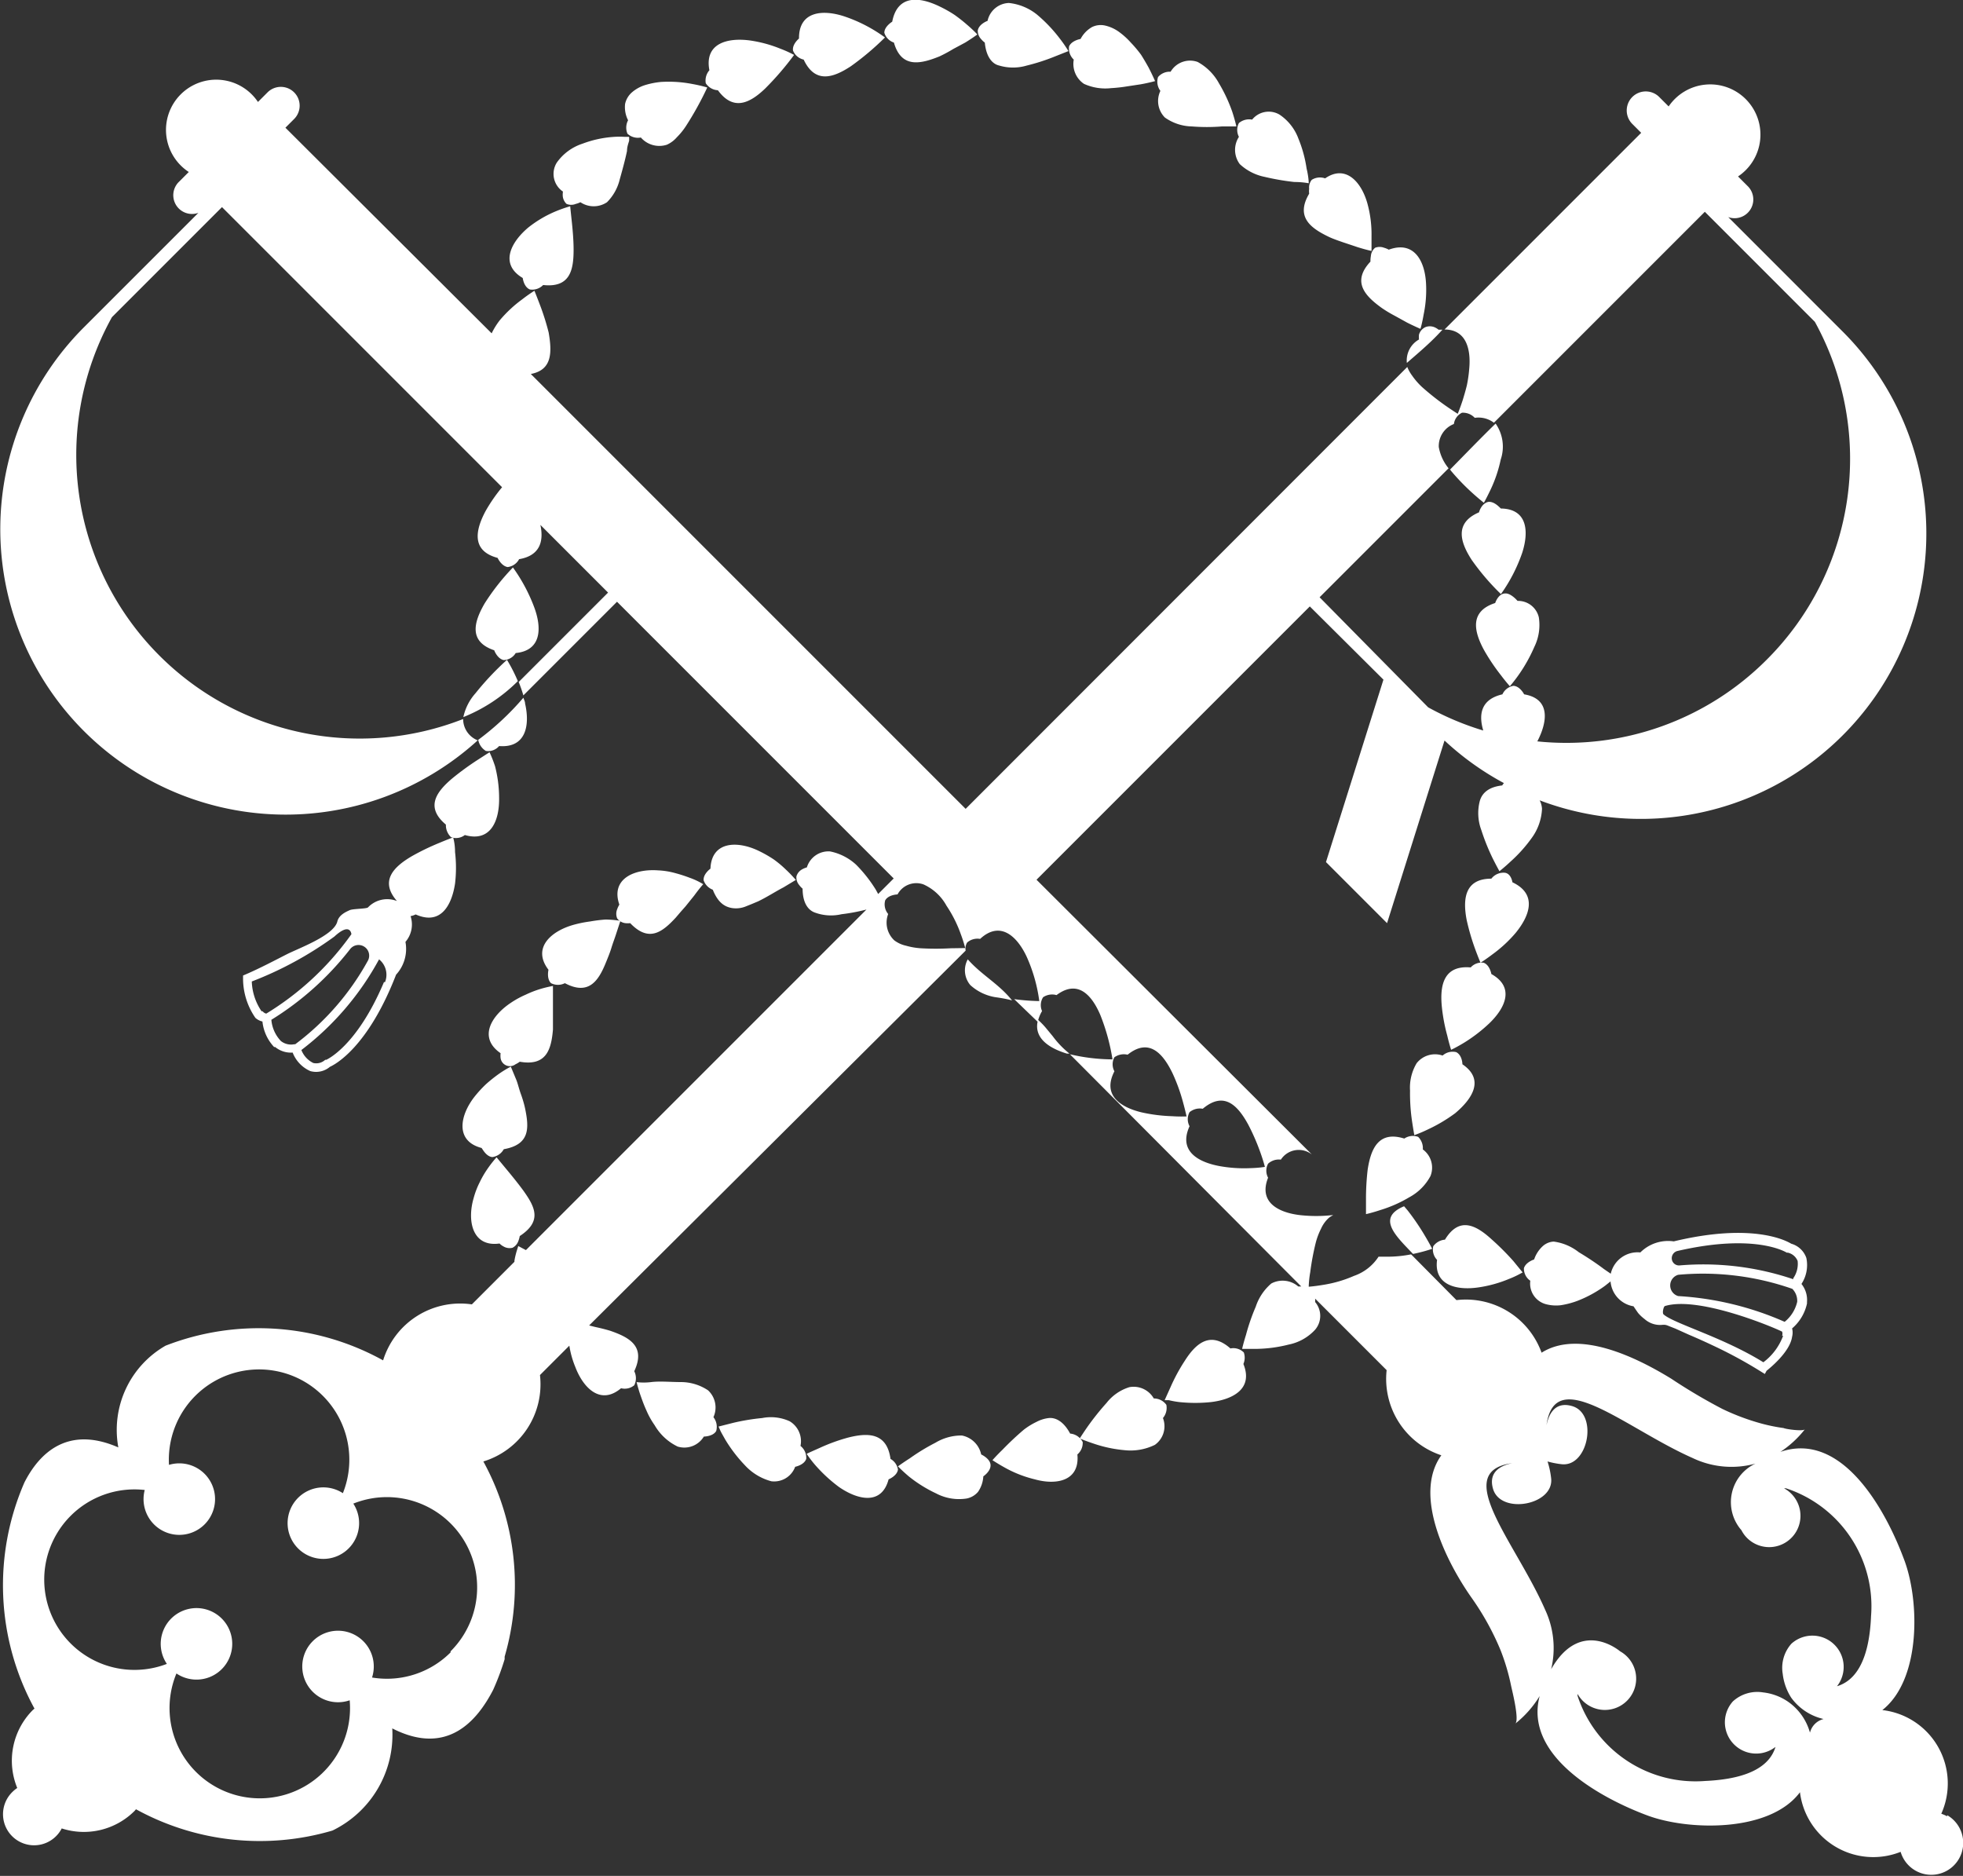 <svg xmlns="http://www.w3.org/2000/svg" viewBox="0 0 92.23 88.13"><rect x="0" y="0" width="92.23" height="88.13" fill="#333333" stroke="none"/><defs><style>.cls-1{fill:#fff;}</style></defs><title>logow</title><g id="Layer_2" data-name="Layer 2"><g id="Layer_1-2" data-name="Layer 1"><path class="cls-1" d="M23,35.34l-.59.38a13.12,13.12,0,0,0-1.15.84c-.76.64-1.29,1.36-.31,2.18a.78.78,0,0,0,.24.59.68.68,0,0,0,.65-.1c1.22.35,1.63-.68,1.61-1.75A6,6,0,0,0,23.26,36,5.66,5.66,0,0,0,23,35.34Z"/><path class="cls-1" d="M22.34,32.57a2.45,2.45,0,0,0-.57,1.12A7.65,7.65,0,0,0,24.33,32a7.49,7.49,0,0,0-.51-1A13.24,13.24,0,0,0,22.34,32.57Z"/><path class="cls-1" d="M25.1,28.53a8,8,0,0,0-1-1.87,10.59,10.59,0,0,0-1.33,1.69c-.51.88-.76,1.79.45,2.2,0,0,.14.39.44.46a.68.68,0,0,0,.57-.33C25.45,30.56,25.46,29.5,25.1,28.53Z"/><path class="cls-1" d="M24.56,13.06s.05.43.34.54a.72.72,0,0,0,.62-.21c1.27.14,1.43-.71,1.43-1.66,0-.47-.05-1-.09-1.37s-.07-.67-.07-.67a6.26,6.26,0,0,0-.66.23,5.44,5.44,0,0,0-1.31.77C24,11.38,23.46,12.41,24.56,13.06Z"/><path class="cls-1" d="M26.44,9.2a.57.57,0,0,0,.18.38.56.56,0,0,0,.43,0,1,1,0,0,0,.22-.08,1.12,1.12,0,0,0,1.25,0,2.27,2.27,0,0,0,.6-1.08c.13-.46.26-.94.34-1.33,0-.2.07-.37.1-.48l0-.18h-.2a3.81,3.81,0,0,0-.51,0,5.1,5.1,0,0,0-1.48.32,2.38,2.38,0,0,0-1.21.89A1,1,0,0,0,26.45,9,1,1,0,0,0,26.44,9.2Z"/><path class="cls-1" d="M29.48,6.28a.72.72,0,0,0,.63.18,1.15,1.15,0,0,0,1.22.34,1.34,1.34,0,0,0,.47-.35,3.22,3.22,0,0,0,.43-.53,15.15,15.15,0,0,0,1-1.81,6.52,6.52,0,0,0-.68-.16,5.87,5.87,0,0,0-1.5-.1A3.81,3.81,0,0,0,30.3,4a1.73,1.73,0,0,0-.61.34,1,1,0,0,0-.32.54,1.35,1.35,0,0,0,.14.77A.74.74,0,0,0,29.48,6.28Z"/><path class="cls-1" d="M33.16,3.91a.72.72,0,0,0,.57.33c.73,1,1.51.6,2.22-.08a13.9,13.9,0,0,0,1.36-1.58,5.42,5.42,0,0,0-.64-.29,6.06,6.06,0,0,0-1.44-.39c-1.06-.14-2.14.14-1.9,1.4A.74.74,0,0,0,33.16,3.91Z"/><path class="cls-1" d="M37.76,2.8c.54,1.15,1.4.85,2.22.31a13,13,0,0,0,1.6-1.35,7,7,0,0,0-1.94-1c-1-.32-2.11-.23-2.1,1.05,0,0-.33.27-.28.57A.71.71,0,0,0,37.76,2.8Z"/><path class="cls-1" d="M42,2c.35,1.23,1.27,1,2.14.65a6.89,6.89,0,0,0,.65-.35L45.35,2c.34-.21.57-.38.57-.38s-.19-.21-.51-.48c-.16-.14-.35-.29-.56-.44a5.74,5.74,0,0,0-.69-.39c-1-.49-2-.54-2.24.71,0,0-.37.22-.37.52A.7.7,0,0,0,42,2Z"/><path class="cls-1" d="M46.27,2c.06.63.32,1,.68,1.08a2.27,2.27,0,0,0,1.29,0,9.51,9.51,0,0,0,1.33-.43l.63-.25a6.35,6.35,0,0,0-.4-.58A7,7,0,0,0,48.74.7,2.52,2.52,0,0,0,47.4.14a1.06,1.06,0,0,0-1,.84s-.4.14-.46.45a.57.57,0,0,0,.16.41A.92.92,0,0,0,46.27,2Z"/><path class="cls-1" d="M50.93,3.94a2.42,2.42,0,0,0,1.28.2,6.78,6.78,0,0,0,.73-.08l.66-.1c.39-.07.67-.15.67-.15s-.11-.26-.3-.63c-.1-.18-.22-.39-.36-.61A5.76,5.76,0,0,0,53.13,2a3.48,3.48,0,0,0-.58-.52,1.79,1.79,0,0,0-.63-.28.93.93,0,0,0-.61.07,1.38,1.38,0,0,0-.54.56s-.42.07-.54.35a.71.71,0,0,0,.22.62A1.13,1.13,0,0,0,50.93,3.94Z"/><path class="cls-1" d="M54.73,5.52A2.27,2.27,0,0,0,56,5.94a8.85,8.85,0,0,0,1.41,0l.68,0s-.06-.28-.19-.68a7.25,7.25,0,0,0-.63-1.35,2.51,2.51,0,0,0-1-1A1.06,1.06,0,0,0,55,3.37a.72.72,0,0,0-.59.25.72.72,0,0,0,.11.65A1.1,1.1,0,0,0,54.73,5.52Z"/><path class="cls-1" d="M58.25,7.71a2.41,2.41,0,0,0,1.17.6,11.65,11.65,0,0,0,1.39.24c.4,0,.68.06.68.06s0-.28-.1-.69A6,6,0,0,0,61,6.5a2.32,2.32,0,0,0-.89-1.12,1,1,0,0,0-1.28.24.75.75,0,0,0-.62.16.7.7,0,0,0,0,.65A1.12,1.12,0,0,0,58.25,7.71Z"/><path class="cls-1" d="M62.46,11.14c.22.1.46.18.69.26l.63.21c.38.12.66.18.66.18s0-.28,0-.7a5.44,5.44,0,0,0-.18-1.48c-.26-1-1-1.92-2-1.23a.72.72,0,0,0-.63.07.57.57,0,0,0-.12.42.93.93,0,0,0,0,.23C60.86,10.2,61.58,10.72,62.46,11.14Z"/><path class="cls-1" d="M64.39,12.29c-.88.94-.27,1.6.52,2.17.2.14.42.27.63.38l.58.32c.36.18.62.29.62.29s.08-.27.15-.68A5.64,5.64,0,0,0,67,13.3c-.06-1.07-.58-2-1.75-1.57a.92.92,0,0,0-.22-.09.58.58,0,0,0-.42,0,.55.55,0,0,0-.2.39A1.16,1.16,0,0,0,64.39,12.29Z"/><path class="cls-1" d="M66.67,15.72a1.08,1.08,0,0,0,0,.23,1.13,1.13,0,0,0-.57,1.1c.6-.52,1.17-1,1.67-1.56l-.18,0a.78.78,0,0,0-.2-.12.57.57,0,0,0-.42,0A.56.56,0,0,0,66.67,15.72Z"/><path class="cls-1" d="M69.2,23.18c.3.27.52.44.52.44s.14-.25.32-.63a6.32,6.32,0,0,0,.47-1.4,1.89,1.89,0,0,0-.24-1.69c-.73.71-1.43,1.44-2.14,2.16l.07.09A10.61,10.61,0,0,0,69.2,23.18Z"/><path class="cls-1" d="M69.92,23.58c-.33.08-.43.49-.43.49-1.17.5-.88,1.41-.34,2.24a11.18,11.18,0,0,0,1.37,1.6,7.6,7.6,0,0,0,1-1.94c.32-1,.25-2.06-1-2.08C70.49,23.88,70.22,23.54,69.92,23.58Z"/><path class="cls-1" d="M70.73,27.88c-.34,0-.48.45-.48.45-1.21.39-1,1.33-.53,2.2a9.44,9.44,0,0,0,.79,1.18c.24.32.43.53.43.53a7.37,7.37,0,0,0,1.15-1.85A2.33,2.33,0,0,0,72.3,29a1,1,0,0,0-1-.77S71,27.87,70.73,27.88Z"/><path class="cls-1" d="M71.06,41.45S71,41,70.66,41a.72.72,0,0,0-.59.28c-1.28,0-1.34,1-1.16,1.94a10.88,10.88,0,0,0,.4,1.37c.14.38.25.64.25.64s.24-.15.57-.4a6.24,6.24,0,0,0,1.08-1C71.89,43,72.23,42,71.06,41.45Z"/><path class="cls-1" d="M68,48.66c.09.39.18.66.18.66s.26-.12.62-.34a7.28,7.28,0,0,0,1.17-.9c.76-.73,1.21-1.7.1-2.32,0,0-.07-.42-.36-.53a.69.69,0,0,0-.61.22c-1.26-.11-1.45.82-1.36,1.81A8.3,8.3,0,0,0,68,48.66Z"/><path class="cls-1" d="M68.71,50s0-.42-.29-.57a.71.71,0,0,0-.64.16,1.1,1.1,0,0,0-1.22.36,2.23,2.23,0,0,0-.31,1.29,8.83,8.83,0,0,0,.09,1.41c.06.4.11.68.11.68a6.07,6.07,0,0,0,.64-.27,7.36,7.36,0,0,0,1.28-.76C69.19,51.61,69.76,50.71,68.71,50Z"/><path class="cls-1" d="M66.85,54a.74.74,0,0,0-.22-.59.72.72,0,0,0-.65.08c-1.21-.38-1.57.48-1.72,1.45a11.78,11.78,0,0,0-.08,1.41c0,.4,0,.69,0,.69s.28-.06.67-.19a6.11,6.11,0,0,0,1.36-.6,2.43,2.43,0,0,0,1-1A1.06,1.06,0,0,0,66.85,54Z"/><path class="cls-1" d="M58.44,63.54a.7.7,0,0,0-.63-.19c-.94-.83-1.62-.25-2.15.59A8.49,8.49,0,0,0,55,65.16l-.28.62.19,0a4.36,4.36,0,0,0,.5.09,7.17,7.17,0,0,0,1.49,0c1-.12,2-.61,1.52-1.79A.75.75,0,0,0,58.44,63.54Z"/><path class="cls-1" d="M54.8,66a.72.72,0,0,0-.59-.3,1.09,1.09,0,0,0-1.15-.53,2.18,2.18,0,0,0-1.07.74,12.3,12.3,0,0,0-.88,1.1c-.23.33-.38.57-.38.57s.26.11.65.24a6.17,6.17,0,0,0,1.46.31,2.59,2.59,0,0,0,1.42-.25,1.07,1.07,0,0,0,.38-1.26A.74.74,0,0,0,54.8,66Z"/><path class="cls-1" d="M50.28,67.35c-.3-.56-.67-.76-1-.73a1.62,1.62,0,0,0-.58.18,3.28,3.28,0,0,0-.6.37,13.89,13.89,0,0,0-1,.94c-.29.28-.47.49-.47.49s.24.16.6.36a5.56,5.56,0,0,0,1.39.54c1,.28,2.12.09,2-1.17a.71.71,0,0,0,.25-.58A.73.73,0,0,0,50.28,67.35Z"/><path class="cls-1" d="M46.1,68.33a1.15,1.15,0,0,0-.91-.89,2.37,2.37,0,0,0-1.24.34,9.66,9.66,0,0,0-1.2.73c-.33.21-.56.38-.56.38s.2.21.52.48a6.37,6.37,0,0,0,1.27.79,2.31,2.31,0,0,0,1.44.24.94.94,0,0,0,.53-.31,1.4,1.4,0,0,0,.25-.73s.36-.24.34-.54S46.1,68.33,46.1,68.33Z"/><path class="cls-1" d="M41.84,68.54c-.17-1.24-1.06-1.24-2-1a8.53,8.53,0,0,0-1.32.48l-.45.2-.17.08a5.25,5.25,0,0,0,.43.56,7.09,7.09,0,0,0,1.09,1c.87.6,2,.88,2.33-.36,0,0,.4-.16.44-.46A.71.71,0,0,0,41.84,68.54Z"/><path class="cls-1" d="M37.61,67.93a1.09,1.09,0,0,0-.51-1.16,2.13,2.13,0,0,0-1.29-.15,10,10,0,0,0-1.38.23l-.67.17.08.18c.05.11.14.26.24.44A6.85,6.85,0,0,0,35,68.84a2.59,2.59,0,0,0,1.24.75,1.05,1.05,0,0,0,1.12-.68s.42-.08.52-.37A.71.71,0,0,0,37.61,67.93Z"/><path class="cls-1" d="M33.27,65.32A2.3,2.3,0,0,0,32,64.93c-.49,0-1-.05-1.4,0s-.69,0-.69,0a6.9,6.9,0,0,0,.2.67c.07.2.15.42.26.66a3.75,3.75,0,0,0,.39.7,2.5,2.5,0,0,0,1.08,1,1.07,1.07,0,0,0,1.23-.47s.43,0,.58-.26a.73.73,0,0,0-.13-.65A1.1,1.1,0,0,0,33.27,65.32Z"/><path class="cls-1" d="M23.47,58.42a.76.76,0,0,0,.19.14.56.56,0,0,0,.42.06.57.57,0,0,0,.28-.33,1.1,1.1,0,0,0,.06-.22c1.07-.7.71-1.37.18-2.12-.27-.37-.59-.76-.84-1.06l-.43-.52a5.49,5.49,0,0,0-.43.55,4.54,4.54,0,0,0-.36.62,3.88,3.88,0,0,0-.29.76C21.94,57.37,22.2,58.6,23.47,58.42Z"/><path class="cls-1" d="M23.13,54.36a.73.73,0,0,0,.54-.37c1.24-.22,1.19-1,1-1.92-.05-.23-.12-.46-.2-.68s-.13-.44-.2-.63L24,50.11a5.12,5.12,0,0,0-.6.37,7.12,7.12,0,0,0-.56.45,5.66,5.66,0,0,0-.55.6c-.68.87-.92,2.07.33,2.4C22.65,53.93,22.82,54.33,23.13,54.36Z"/><path class="cls-1" d="M24.7,46.73a4.3,4.3,0,0,0-.71.39c-.91.61-1.53,1.63-.47,2.36a1,1,0,0,0,0,.23.44.44,0,0,0,.7.29,1.06,1.06,0,0,0,.2-.12c1.25.22,1.48-.57,1.56-1.51,0-.24,0-.48,0-.71s0-.47,0-.66v-.68a5.37,5.37,0,0,0-.68.17A4.84,4.84,0,0,0,24.7,46.73Z"/><path class="cls-1" d="M27.73,43.29a5.69,5.69,0,0,0-.79.16c-1.06.3-1.95,1.09-1.17,2.11,0,0-.1.42.12.63a.72.72,0,0,0,.65,0c1.12.59,1.58-.1,1.94-1,.09-.22.18-.44.25-.67s.15-.43.21-.62l.21-.64a5,5,0,0,0-.7-.06A7,7,0,0,0,27.73,43.29Z"/><path class="cls-1" d="M29,43.15a.57.57,0,0,0,.38.22,1.12,1.12,0,0,0,.23,0c.88.92,1.51.42,2.14-.26l.23-.27.23-.26.41-.51c.24-.33.42-.53.42-.53a3.24,3.24,0,0,0-.63-.3,6.78,6.78,0,0,0-.68-.22,3.59,3.59,0,0,0-.81-.13c-1.11-.08-2.24.39-1.82,1.61a1,1,0,0,0-.1.21A.56.56,0,0,0,29,43.15Z"/><path class="cls-1" d="M33.49,41.8c.24.6.55.8.9.86A1.23,1.23,0,0,0,35,42.6l.3-.12.31-.13c.42-.2.85-.48,1.2-.66l.58-.35a6.12,6.12,0,0,0-.48-.5,5.07,5.07,0,0,0-.55-.46,5.77,5.77,0,0,0-.7-.4c-1-.49-2.23-.47-2.28.83,0,0-.35.25-.32.55A.74.74,0,0,0,33.49,41.8Z"/><path class="cls-1" d="M47.55,47c-.62-.78-1.43-1.19-2.08-1.93a1.07,1.07,0,0,0,.12,1.21,2.29,2.29,0,0,0,1.19.57C47,46.88,47.3,46.93,47.55,47Z"/><path class="cls-1" d="M66.14,56.87l-.17-.2c-1.32.55-.37,1.41.42,2.24a7.43,7.43,0,0,0,.9-.24s-.13-.26-.34-.61A11.19,11.19,0,0,0,66.14,56.87Z"/><path class="cls-1" d="M69.48,60.48a5.93,5.93,0,0,0,1.43-.4,4.25,4.25,0,0,0,.46-.21l.17-.09-.44-.54a12.37,12.37,0,0,0-1-1c-.73-.67-1.53-1.12-2.21,0a.75.75,0,0,0-.55.31.7.7,0,0,0,.18.64C67.36,60.37,68.42,60.64,69.48,60.48Z"/><path class="cls-1" d="M17.29,42.63c-.07.07-.71.06-.86.13s-.5.21-.58.53c-.16.66-1.82,1.26-2.37,1.54s-1.27.66-1.92.94l-.14.06V46A3.25,3.25,0,0,0,12,47.82l0,0a.74.74,0,0,0,.33.17,2.06,2.06,0,0,0,.55,1.2l.05,0a1.16,1.16,0,0,0,.82.26,1.57,1.57,0,0,0,.83.87,1,1,0,0,0,.92-.2c.24-.11,1.78-.9,3.11-4.33l0,0a1.79,1.79,0,0,0,.44-1.54,1.25,1.25,0,0,0,.24-1.21.93.93,0,0,0,.24-.08c1.16.52,1.69-.4,1.85-1.45a6.3,6.3,0,0,0,0-1.48c0-.41-.09-.69-.09-.69s-.27.1-.65.26a11.21,11.21,0,0,0-1.3.63c-.85.5-1.51,1.16-.69,2.1A1.25,1.25,0,0,0,17.29,42.63Zm-5,4.88h0a2.64,2.64,0,0,1-.46-1.4A16.84,16.84,0,0,0,15.71,44c.76-.7.8-.11.8-.11a13.54,13.54,0,0,1-4,3.73A.29.29,0,0,1,12.34,47.51Zm1.53,1.55a.77.77,0,0,1-.62-.15,1.64,1.64,0,0,1-.45-1,14,14,0,0,0,3.7-3.32.5.5,0,0,1,.82.57A12.29,12.29,0,0,1,13.87,49.06Zm4.22-2.92c-1.29,3.05-2.7,3.64-2.71,3.65l-.05,0a.62.62,0,0,1-.56.15,1.14,1.14,0,0,1-.56-.61,13.34,13.34,0,0,0,3.65-4.26A.93.93,0,0,1,18.09,46.14Z"/><path class="cls-1" d="M84.87,59.1a1.05,1.05,0,0,0-.71-.67c-.23-.14-1.81-1-5.52-.11v0a1.85,1.85,0,0,0-1.57.52,1.29,1.29,0,0,0-1.39,1l-.32-.22c-.33-.25-.76-.54-1.18-.79A2.42,2.42,0,0,0,73,58.33a.83.83,0,0,0-.51.21,1.49,1.49,0,0,0-.41.63s-.39.12-.48.41a.69.69,0,0,0,.3.59,1,1,0,0,0,.73,1.1,1.88,1.88,0,0,0,.7.05,3.93,3.93,0,0,0,.77-.2,5.65,5.65,0,0,0,1.32-.72l.25-.2a1.29,1.29,0,0,0,1.08,1.17s.18.27.22.32a1.86,1.86,0,0,0,.3.28,1.09,1.09,0,0,0,.85.27s0,0,.1,0a.6.6,0,0,1,.17.05l.33.13.62.28q.59.25,1.18.53a21.12,21.12,0,0,1,2.27,1.24l.13.08L83,64.4c.11-.09,1.1-.87,1.2-1.6v0a.78.78,0,0,0,0-.39,2.13,2.13,0,0,0,.7-1.17v-.07a1.2,1.2,0,0,0-.26-.85A1.62,1.62,0,0,0,84.87,59.1Zm-1.09,3.65A2.73,2.73,0,0,1,82.85,64c-1.9-1.18-4.21-1.82-4.69-2.25-.07-.07,0-.36.06-.39,1.58-.49,5.12,1,5.51,1.2a.3.3,0,0,1,0,.2Zm.07-.65a14.47,14.47,0,0,0-5-1.21.52.52,0,0,1,0-1,12.72,12.72,0,0,1,5.36.66.8.8,0,0,1,.23.61A1.7,1.7,0,0,1,83.85,62.1Zm.41-2a13.17,13.17,0,0,0-5.35-.65.34.34,0,0,1-.36-.39.35.35,0,0,1,.27-.29c3.68-.85,5.11.07,5.13.08l.05,0a.65.65,0,0,1,.46.39A1.18,1.18,0,0,1,84.25,60.06Z"/><path class="cls-1" d="M91.48,85.33a1.51,1.51,0,0,0-.27-.12,3.47,3.47,0,0,0-2.77-4.87c1.85-1.46,1.75-5.23,1-7.13-.83-2.22-2.87-6-5.79-5a4.87,4.87,0,0,0,1.15-1.06c-.08.1-.87,0-1-.06a8.25,8.25,0,0,1-1-.2,10.8,10.8,0,0,1-1.88-.7,26.24,26.24,0,0,1-2.4-1.42c-1.63-1-4.33-2.33-6.09-1.22a3.78,3.78,0,0,0-4-2.47L66.3,58.93a5.78,5.78,0,0,1-1.14.11l-.39,0a2.25,2.25,0,0,1-1.15.9,5.85,5.85,0,0,1-1.43.42c-.41.07-.7.09-.7.09s0-.28.07-.68a12.23,12.23,0,0,1,.26-1.39,3.32,3.32,0,0,1,.25-.66,1.5,1.5,0,0,1,.36-.5.92.92,0,0,1,.21-.13h-.07a7,7,0,0,1-1.46,0c-1-.11-2-.58-1.53-1.76a.7.7,0,0,1,0-.66.75.75,0,0,1,.6-.19,1,1,0,0,1,1.46-.24L48.7,41.33,61.54,28.49,65,31.93l-2.7,8.57,2.87,2.87,2.7-8.58a13.37,13.37,0,0,0,2.79,2,.85.85,0,0,0-.08.11c-.63.07-.94.35-1.05.72A2.27,2.27,0,0,0,69.6,39a9.94,9.94,0,0,0,.53,1.32c.18.36.32.61.32.61s.22-.17.53-.46a6.81,6.81,0,0,0,1-1.12A2.51,2.51,0,0,0,72.45,38a1,1,0,0,0-.11-.4,13.41,13.41,0,0,0,14.26-22l-5.4-5.4a.88.88,0,0,0,.91-1.46l-.45-.45A2.36,2.36,0,1,0,78.4,5l-.45-.45A.88.88,0,1,0,76.7,5.83l.41.41-9.24,9.24c1,0,1.25.89,1.16,1.85a6.21,6.21,0,0,1-.11.77c-.06.25-.13.48-.19.68-.13.4-.24.66-.24.66s-.24-.15-.57-.38a12.31,12.31,0,0,1-1.11-.88,3.34,3.34,0,0,1-.46-.53,1.8,1.8,0,0,1-.23-.41L45.37,38,24.94,17.57c1-.19,1-1,.84-1.94a11.52,11.52,0,0,0-.42-1.33c-.14-.37-.25-.64-.25-.64a6.85,6.85,0,0,0-.57.4,6,6,0,0,0-1.07,1,3.5,3.5,0,0,0-.37.6L13.41,6l.41-.41a.88.88,0,0,0-1.25-1.25l-.45.45A2.36,2.36,0,1,0,8.87,8.08l-.45.45A.88.88,0,0,0,9.32,10l-5.4,5.4A13.41,13.41,0,0,0,22.47,34.76h0a.77.77,0,0,0,.36.52.68.68,0,0,0,.62-.23c1.28.1,1.45-1,1.22-2,0-.09-.05-.18-.08-.27a12.87,12.87,0,0,1-2.15,2,1.08,1.08,0,0,1-.68-1,13.31,13.31,0,0,1-14.29-3h0A13.33,13.33,0,0,1,5.26,14.9l5.17-5.17L23.59,22.89A7.57,7.57,0,0,0,22.82,24c-.49.91-.68,1.88.56,2.21,0,0,.17.38.47.43a.7.7,0,0,0,.54-.37c1-.17,1.16-.86,1-1.61l3.18,3.18-4.2,4.2a6.31,6.31,0,0,1,.22.63l4.4-4.4,13,13-.73.73-.11-.2a6.52,6.52,0,0,0-.93-1.18A2.54,2.54,0,0,0,39,40a1.06,1.06,0,0,0-1.09.75,1,1,0,0,0-.22.09.56.56,0,0,0-.27.33.55.55,0,0,0,.13.41,1,1,0,0,0,.16.17c0,.64.24,1,.57,1.12a2.19,2.19,0,0,0,1.26.08,8.68,8.68,0,0,0,1.17-.22l-16,16-.19-.1-.17-.09-.06.19a3.78,3.78,0,0,0-.12.5v.05l-2,2A3.79,3.79,0,0,0,18,63.91a12.07,12.07,0,0,0-10.22-.69A4.56,4.56,0,0,0,5.56,68c-2.4-1.05-3.72.29-4.41,1.64a12.08,12.08,0,0,0,.47,10.63l-.08.07A3.37,3.37,0,0,0,.81,84a1.45,1.45,0,0,0-.21.17A1.46,1.46,0,1,0,2.9,85.9a3.37,3.37,0,0,0,3.42-.82L6.39,85a12.08,12.08,0,0,0,9.23,1,5,5,0,0,0,2.81-4.8c2.6,1.33,4-.38,4.74-1.81a12,12,0,0,0,.54-1.44l0-.12v0a12.07,12.07,0,0,0-1-9.17,3.79,3.79,0,0,0,2.66-4.06l1.38-1.38a4.35,4.35,0,0,0,.28,1c.38,1,1.19,1.81,2.15,1a.7.7,0,0,0,.62-.14.74.74,0,0,0,0-.66c.55-1.17-.23-1.59-1.13-1.9-.23-.07-.48-.13-.71-.18l-.28-.07L45.37,44.66l0,0a.55.55,0,0,1,.07-.38.74.74,0,0,1,.61-.17c.94-.87,1.73-.13,2.18.82a7.44,7.44,0,0,1,.6,2.1s-.53,0-1.18-.09L48.75,48c-.16.79.56,1.25,1.38,1.5l.12,0a4.37,4.37,0,0,1-.79-.82h0l-.33-.4,0,0a3.74,3.74,0,0,0-.35-.36,1.74,1.74,0,0,1,.18-.42.69.69,0,0,1,.05-.65.76.76,0,0,1,.63-.1c1-.75,1.66,0,2.06.94a9.7,9.7,0,0,1,.57,2.08,8.92,8.92,0,0,1-2-.24L61.14,60.44l-.14,0a1.13,1.13,0,0,0-1.27-.14A2.44,2.44,0,0,0,59,61.39a9.54,9.54,0,0,0-.46,1.33c-.12.38-.18.65-.18.65s.28,0,.71,0a6.5,6.5,0,0,0,1.47-.2,2.3,2.3,0,0,0,1.25-.7,1,1,0,0,0,0-1.3,1.06,1.06,0,0,0,0-.16l3.36,3.36a3.78,3.78,0,0,0,2.57,4c-1.36,1.89.27,5.07,1.44,6.72a12.6,12.6,0,0,1,1.34,2.43A10,10,0,0,1,71,79.21c.05.23.4,1.62.19,1.77a4.91,4.91,0,0,0,1.15-1.3c-.75,2.82,2.88,4.8,5.06,5.61,1.93.72,5.75.81,7.17-1.09A3.47,3.47,0,0,0,89.3,87a1.5,1.5,0,1,0,2.19-1.72ZM68.06,22a2.15,2.15,0,0,1-.46-1,1.11,1.11,0,0,1,.71-1.08.69.69,0,0,1,.38-.53.76.76,0,0,1,.6.24,1.2,1.2,0,0,1,.9.23l9.91-9.91,5.17,5.17A13.33,13.33,0,0,1,83,31h0a13.29,13.29,0,0,1-10.77,3.83c.48-.92.63-2-.62-2.21,0,0-.19-.38-.5-.4a.7.7,0,0,0-.52.4c-1,.23-1.13.93-.9,1.7a13.23,13.23,0,0,1-2.59-1.09L62,28.06ZM21.17,77.63a4.23,4.23,0,0,1-3.69,1.18,1.68,1.68,0,1,0-1.05,1.07,4.24,4.24,0,1,1-8.14-1.26,1.68,1.68,0,1,0-.45-.45A4.24,4.24,0,1,1,6.8,70a1.68,1.68,0,1,0,1.14-1.18,4.24,4.24,0,1,1,8.17,1.33,1.68,1.68,0,1,0,.49.49,4.24,4.24,0,0,1,4.57,6.94Zm23.5-33.08a12.46,12.46,0,0,1-1.41,0,3.29,3.29,0,0,1-.69-.12,1.42,1.42,0,0,1-.55-.25,1.14,1.14,0,0,1-.29-1.24.7.7,0,0,1-.14-.64c.15-.27.58-.28.58-.28a1,1,0,0,1,1.22-.47,2.31,2.31,0,0,1,1.08,1,6,6,0,0,1,.67,1.33,6.79,6.79,0,0,1,.21.66Zm10.41,7.89a7.63,7.63,0,0,1-1.44-.18c-1-.24-1.86-.81-1.28-1.93a.69.69,0,0,1,0-.66.77.77,0,0,1,.62-.12c1-.8,1.65-.07,2.1.85a8.43,8.43,0,0,1,.5,1.37c.11.4.17.68.17.68A6.27,6.27,0,0,1,55.08,52.44Zm3.66,2.44a6.49,6.49,0,0,1-1.46-.1c-1-.19-1.92-.71-1.39-1.87a.69.69,0,0,1,0-.66.76.76,0,0,1,.62-.16c1-.84,1.64-.16,2.13.73a10.18,10.18,0,0,1,.58,1.33c.14.39.21.67.21.67S59.15,54.87,58.74,54.88ZM84,79.94a2.57,2.57,0,0,0-1.16-.43,1.7,1.7,0,0,0-1.42.42,1.47,1.47,0,0,0,2,2.14c-.24.8-1.09,1.5-3.3,1.6a5.83,5.83,0,0,1-6-4s0,0,0-.09a1.47,1.47,0,1,0,2-2h0s-1.85-1.6-3.24.84a4.26,4.26,0,0,0-.29-2.81c-1.39-3.17-4.44-6.48-1.54-6.87-.45.09-1.15.36-.9,1.21.36,1.22,2.86.76,2.73-.49a4,4,0,0,0-.17-.8,4,4,0,0,0,.67.13c1.25.13,1.71-2.37.49-2.73-.85-.25-1.12.45-1.21.9.39-2.91,3.7.14,6.87,1.54a4.23,4.23,0,0,0,2.95.26,2,2,0,0,0-.66,3.13h0a1.45,1.45,0,0,0,.26.36,1.47,1.47,0,1,0,1.74-2.33h.09a5.83,5.83,0,0,1,4,6c-.09,2.21-.8,3.06-1.6,3.3a1.47,1.47,0,0,0-2.14-2,1.7,1.7,0,0,0-.41,1.42,2.62,2.62,0,0,0,.4,1.12,2.59,2.59,0,0,0,1.52,1,.88.88,0,0,0-.64.64A2.63,2.63,0,0,0,84,79.94Z"/></g></g></svg>